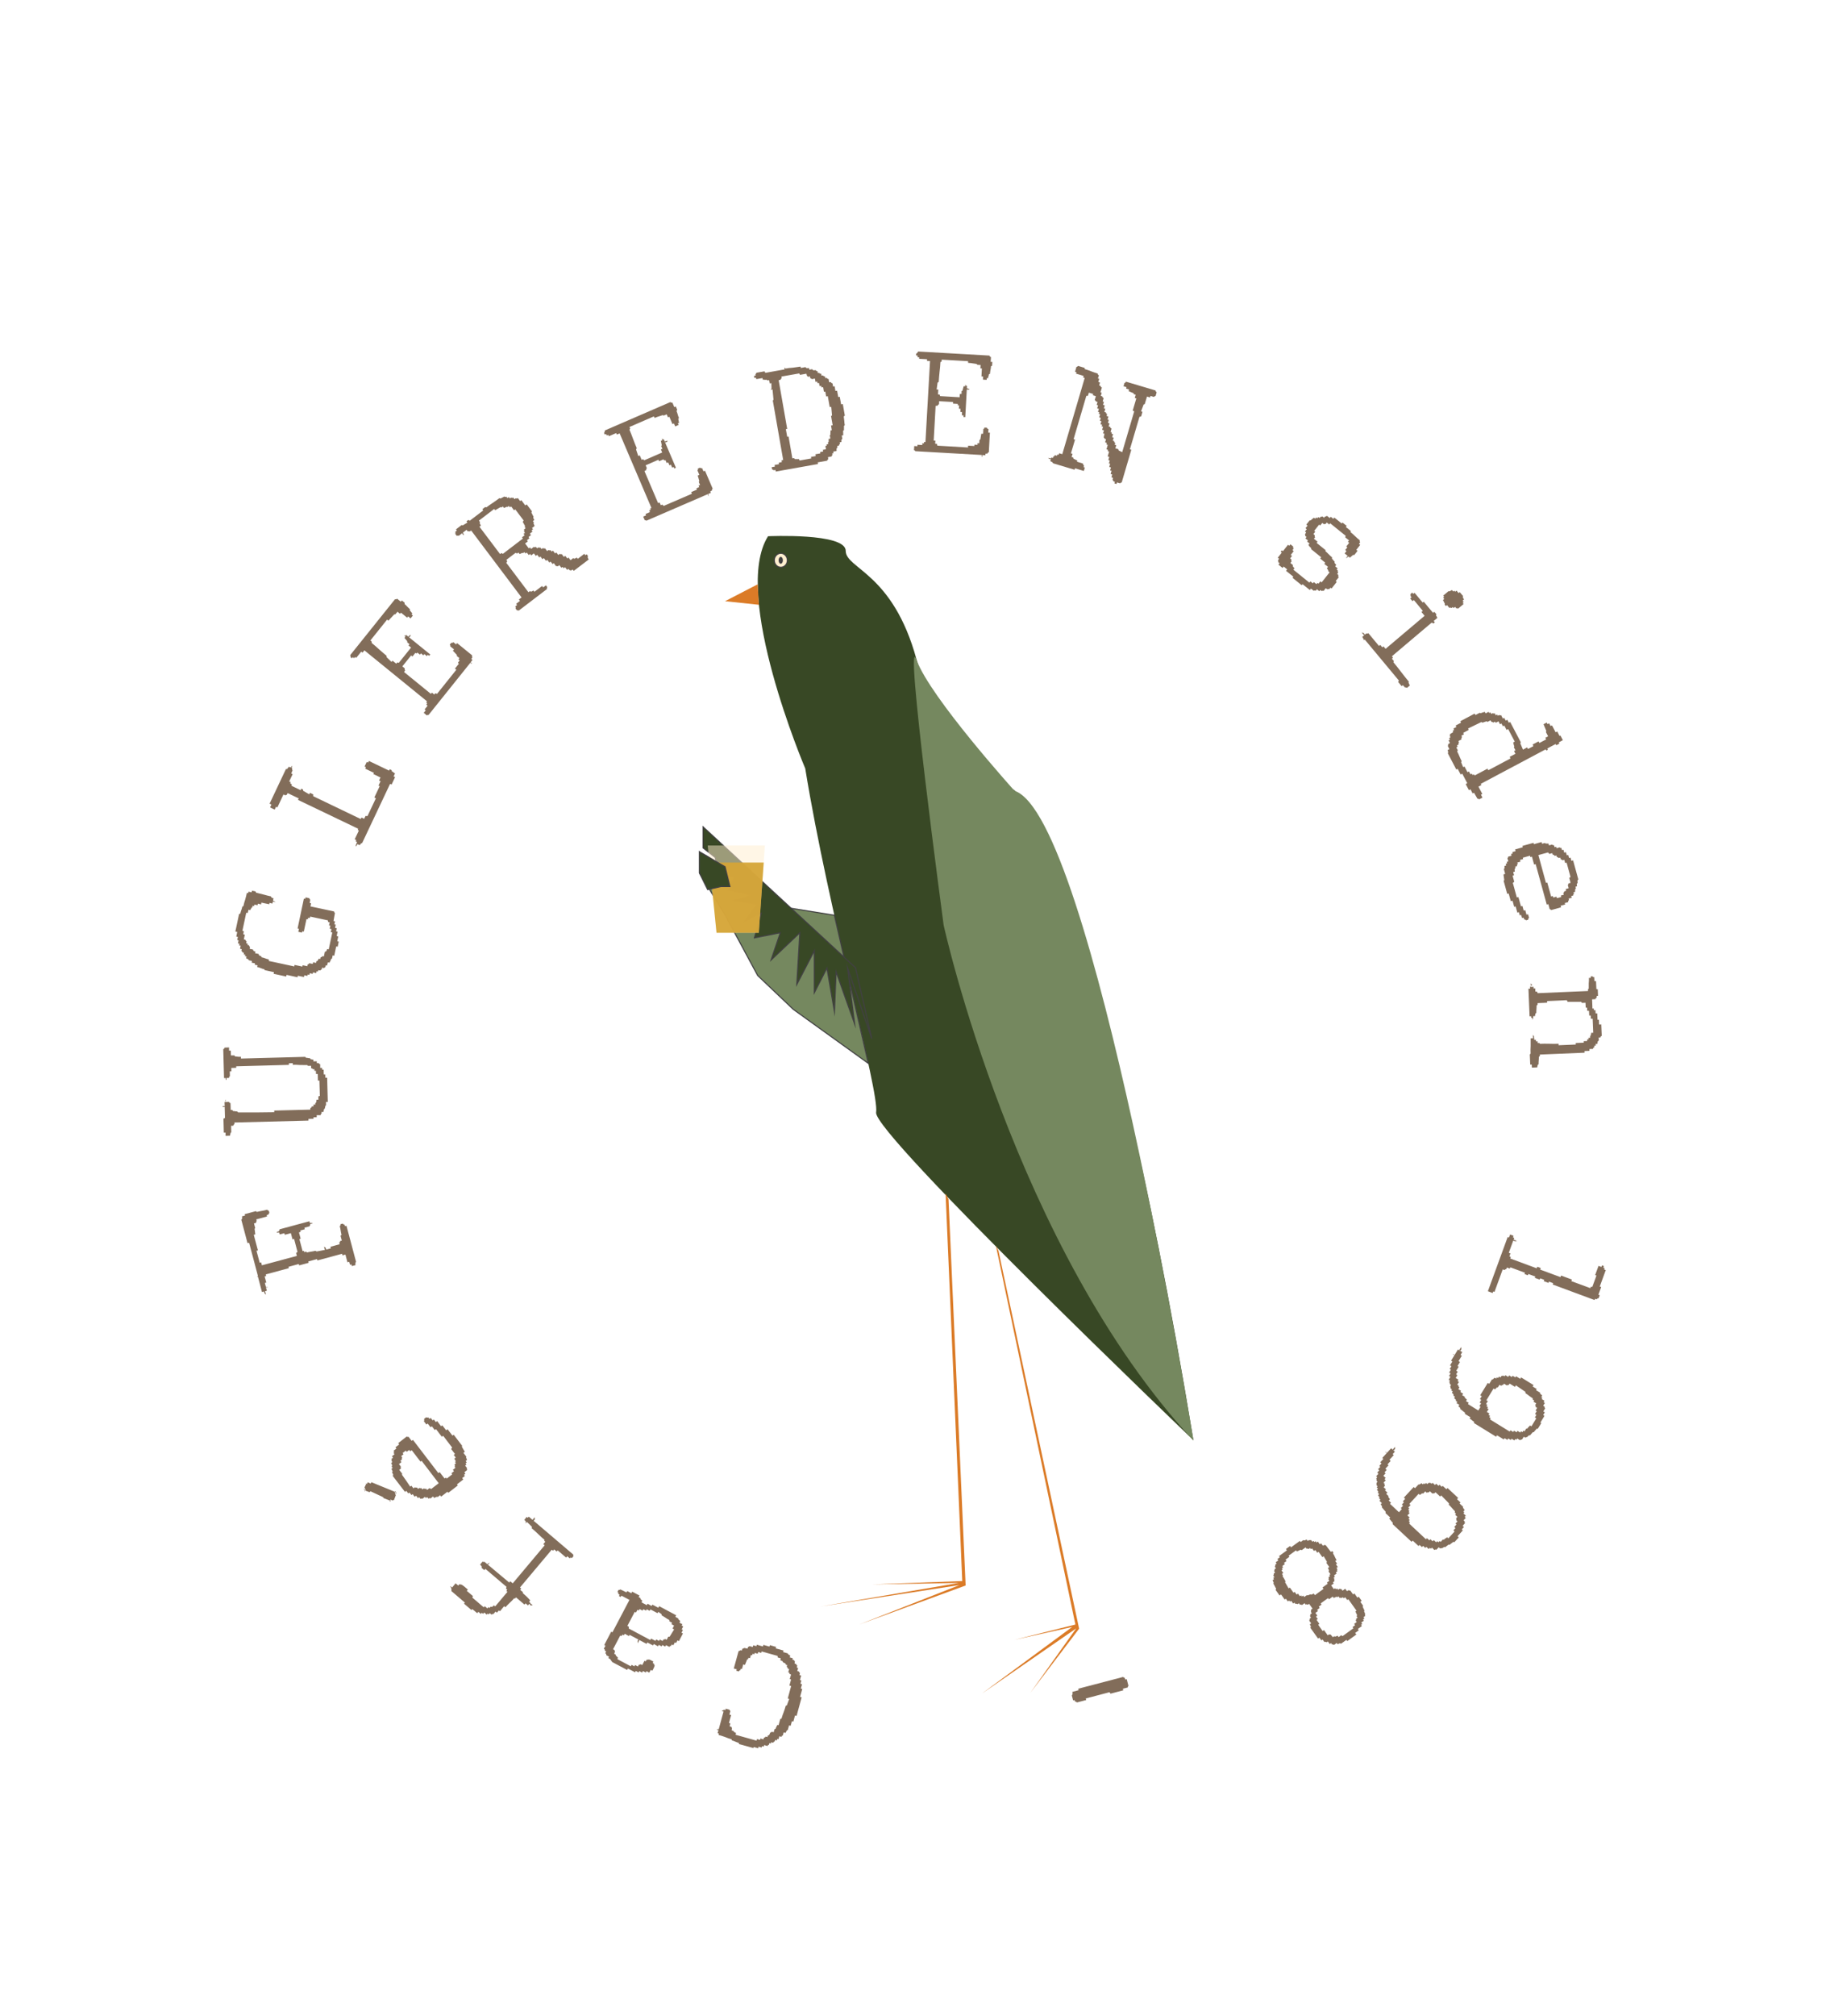 <?xml version="1.0" encoding="UTF-8"?>
<svg id="Layer_1" data-name="Layer 1" xmlns="http://www.w3.org/2000/svg" viewBox="0 0 255.02 281.4">
  <defs>
    <style>
      .cls-1 {
        fill: #d5a537;
        opacity: .95;
      }

      .cls-1, .cls-2, .cls-3, .cls-4, .cls-5, .cls-6, .cls-7 {
        stroke-width: 0px;
      }

      .cls-1, .cls-7 {
        isolation: isolate;
      }

      .cls-2, .cls-8 {
        fill: #75885f;
      }

      .cls-3, .cls-9 {
        fill: #384825;
      }

      .cls-8, .cls-9, .cls-10 {
        stroke: #414042;
        stroke-miterlimit: 10;
        stroke-width: .15px;
      }

      .cls-4 {
        fill: #db7b27;
      }

      .cls-5 {
        fill: rgba(77, 47, 20, .7);
      }

      .cls-6 {
        fill: #414042;
      }

      .cls-7 {
        opacity: .5;
      }

      .cls-7, .cls-10 {
        fill: #ffefcf;
      }
    </style>
  </defs>
  <g>
    <path class="cls-3" d="m107.27,74.86s10.84-.5,10.84,2.03,6.6,3.04,9.9,15.2c3.3,12.16,13.67,18.24,13.67,18.24,0,0,11.79,10.64,24.99,90.72,0,0-44.79-42.84-44.31-45.75.47-2.91-6.6-27.74-9.9-48.02,0,0-10.37-24.33-5.18-32.44h0Z"/>
    <path class="cls-2" d="m131.79,129.15s9.9,45.11,34.89,71.97c0,0-14.14-87.18-24.99-90.72,0,0-11.79-13.06-13.67-18.24-1.89-5.19,3.77,37,3.77,37Z"/>
    <path class="cls-4" d="m105.99,84.43l-4.73-.5,4.56-2.36.17,2.85Z"/>
    <path class="cls-4" d="m132.08,166.64l.39.79,2.39,53.91-14.87,5.45,14.01-5.51-19.4,2.99,19.33-3.29-12.12.21,12.58-.47-2.33-54.08Z"/>
    <path class="cls-4" d="m139.05,173.82l.4.8,11.26,52.75-6.8,8.94,6.39-8.98-13.17,9.1,12.61-9.3-8.09,1.8,8.54-2.14-11.12-52.97Z"/>
    <path class="cls-10" d="m109.05,79.2c.5,0,.91-.44.91-.98s-.41-.98-.91-.98-.91.44-.91.98.41.98.91.98Z"/>
    <path class="cls-6" d="m109.04,78.7c.16,0,.3-.21.3-.48s-.13-.48-.3-.48-.3.21-.3.48.13.48.3.48Z"/>
    <path class="cls-8" d="m116.52,127.77l-7.78-1.25-7.48-5.53-3.57-2.07v2.94l3.57,5.87,4.56,8.46,4.97,4.72,10.48,7.54-4.74-20.69Z"/>
    <path class="cls-9" d="m119.49,135.15l2.26,9.84-3.37-9.84.98,7.79-2.59-7.28-.23,5.57-1.05-6.09-1.76,3.45v-5.87l-2.45,4.72.43-7.23-4.02,3.81,1.29-3.81-3.62.72.96-3.45-2.25,1.05,1.67-2.3-3.19-.51,2.38-.74-3.17-.73.79-1.89h-1.94l-.74-2.67-1.68-1.32v-2.94l21.32,19.7Z"/>
    <path class="cls-7" d="m98.84,118.04h7.98l-.85,12.18h-5.91l-1.22-12.18Z"/>
    <path class="cls-1" d="m99.08,120.42h7.58l-.68,9.8h-5.91l-.98-9.8Z"/>
    <path class="cls-9" d="m97.69,118.93l3.57,2.07.68,2.76h-1.24l-1.87.43-1.15-2.33v-2.94Z"/>
  </g>
  <g>
    <path class="cls-5" d="m105.21,244.03l-1.99-.55-.05-.17c-.16-.04-.32-.1-.47-.17-.15-.07-.32-.13-.49-.18l-.04-.15c-.29-.08-.59-.18-.89-.31-.3-.11-.61-.21-.93-.3l.05-.19-.18-.05.12-.43-.22-.06.02-.07h.24s.67-2.46.67-2.46l-.22-.06.02-.07.17-.05s.01-.02.03-.03c.02,0,.03-.03.03-.05l.22.06.06-.2.52.14.06.14s.04.01.06.02c0,.01,0,.02.01.02l-.14.5.24.07-.3,1.1.2.06-.11.41.24.07.06.14s.02.01.03.03l-.05.33.26.07.06.14s.09.04.16.08c.07.05.11.07.14.08l-.07.24,2.93.82.06-.22.42.12.06-.2.42.12.06-.22.18-.07s.02-.04.03-.05c.02,0,.03-.03.03-.05l.26.07.06-.22.17-.05c.02-.06.05-.12.09-.18.03-.05.05-.1.06-.16l.15-.06s.01-.02.03-.03c.02,0,.03-.03.03-.05l.28.08.12-.43.15-.06c.03-.1.07-.19.12-.29.05-.08.08-.16.11-.25l.18.05.24-.87.17-.05c.09-.31.19-.61.31-.91.11-.3.21-.6.29-.9l.15-.04.33-.91-.2-.06.47-1.73-.24-.07.23-.85-.18-.05.18-.65-.2-.06-.05-.17s-.07-.03-.14-.08l.12-.45-.18-.05-.05-.17s-.04-.02-.08-.06h.02s-.03-.02-.05-.03l.07-.24-.2-.06-.05-.17c-.06-.02-.11-.04-.16-.08-.06-.03-.12-.05-.18-.07l-.04-.15c-.06-.02-.11-.04-.16-.08-.06-.03-.12-.05-.18-.07l.07-.26-.42-.12-.02-.22-2.23-.62-.06.2-.42-.12-.07.24-.42-.12-.05.19-.24-.07-.06.22-.18-.05-.12.45-.22-.06-.05.19-.13.04v-.02c-.04.12-.09.23-.13.34-.04.1-.08.19-.11.27-.04.08-.06.14-.07.18l-.24-.07-.18.65-.18-.05-.06.22-.13.04s-.03.08-.07.12l-.35-.1.06-.2-.41-.11.67-2.43.17-.05s.01-.02.03-.03c0-.01,0-.02.01-.04l.25.03.07-.24.19-.05s.01-.02.03-.03c0-.01,0-.02.01-.04l.49.1.06-.22.15-.06s.02-.05.04-.07l.48.13.07-.24.44.12.06-.2.85.24.06-.22.85.24.06-.2.88.25-.06.2,1.09.3-.06.22.65.18.06.14c.06.02.12.05.17.09.04.04.08.06.12.07l-.07.26.42.12-.05.19.22.06.06.14s.02,0,.04.01c0,.02.02.03.03.03l-.05.31.22.06.06.16s.03,0,.04,0c0,0,0,0,.02,0,.01,0,.02,0,.02,0,0,.01,0,.02.01.02l-.05.33.18.05-.12.43.24.07.06.14s.02.01.03.03c0,.02.03.03.05.03l-.08.28.24.07-.17.63.2.06-.13.46.22.06-.17.61.2.06-.3,1.1.22.06-.71,2.6-.22-.06-.23.85-.2-.06-.18.65-.22-.06-.18.65-.13.04s-.04.11-.09.18c-.05.08-.08.14-.09.18l-.26-.07-.12.43-.13.04s0,.03-.02.06c0,.04-.02.07-.04.09l-.3-.08-.11.41-.18-.05-.06.22-.24-.07-.06.22-.13.04s-.02.05-.04.07c-.02.02-.03.04-.04.07l-.28-.08-.05.19-.2-.06-.07.24-.13.04s-.03.09-.05.12l-.48-.13-.06.22-.24-.07-.05.19-.42-.12-.06.22-.63-.17-.06.22Z"/>
    <path class="cls-5" d="m88.85,225.13l-.2-.11-1.03,1.96.2.11v.26s3,1.6,3,1.6l.11-.2.61.32.11-.2.39.21.11-.2.39.21.12-.22h.18s.03-.06.05-.07l.22.12.22-.43h.19s.63-1.02.63-1.02l-.22-.12.21-.41-.37-.2.1-.19-.39-.21v-.18c-.18-.09-.35-.19-.52-.31-.18-.12-.37-.24-.56-.34v-.16s-.46-.33-.46-.33l-.1.19-1-.53-.11.2-.41-.22-.1.19-.37-.2-.11.2-.41-.22-.11.2-.19-.1-.21.39Zm-1.19,8.04l-2.15-1.14-.3-.42-.25-.14.1-.19-.39-.21v-.16s-.08-.06-.14-.11l.13-.26-.19-.1v-.16s-.09-.05-.11-.08l-.03-.02.23-.44-.17-.09.97-1.86.17.09,2.38-4.53-1.12-.59-.1.19-.25-.14.1-.19-.19-.1v-.18s-.06-.04-.11-.1l.15-.29h.18s.02-.03.03-.04c0-.01.01-.02.02-.03l.88.42.1-.19.57.31.12-.22,1.02.54-.12.22.24.13.03.15s.08.06.13.12c.06.06.09.09.12.11l-.12.22.74.4.11-.2.57.31.1-.19.83.44.12-.22,2.38,1.27-.12.22.39.21.05.16c.06.03.11.07.15.12.03.05.07.08.1.1l-.12.22.41.22-.1.19.22.12-.21.41.17.09-.2.37.2.11-.56,1.07-.2-.11-.2.37-.17-.09-.21.41-.22-.12-.12.22h-.14c-.02.06-.05.1-.08.12l-.46-.24-.11.2-.41-.22-.1.19-.39-.21-.11.2-.59-.32-.11.2-.79-.42-.11.2-2.37-1.26-.09.17-.59-.32-.12.22-.2-.11-.1.19-.22-.03-.99,1.89.2.11.03.15s.02.01.03.02c0,.02.01.03.02.04l-.12.31.2.11.03.15s.09.06.13.12c.04.05.09.09.15.12l-.05.26,1.86.99.11-.2.39.21.1-.19.39.21.13-.24.16-.02s.02-.02.03-.03c.02,0,.03-.02.04-.04l.25.13.31-.6.17.09.13-.24h.2s.05-.04.12-.03c.06.02.14.04.22.07.08.04.16.08.24.13.07.04.12.07.17.09l-.11.2.19.1.03.19s.03,0,.04,0c0,0,0,0,.02,0,.01,0,0,.04-.01.1-.02.07-.05.15-.08.24-.05.09-.09.18-.13.26-.05.09-.08.15-.1.19l-.22-.12-.21.39-.39-.21-.1.19-.39-.21-.12.22-.39-.21-.1.19-.39-.21-.1.19-1-.53-.11.2Zm1.4-3.79l-.02-.29.11-.2.14.07-.22.43Z"/>
    <path class="cls-5" d="m65.86,224.78l-1.05-.9.12-.15-1.9-1.62.04-.19s-.04-.05-.08-.12l.64-.76.37.31.15-.18.18.03s.07,0,.17.04c.09.06.19.13.3.21.11.09.21.18.32.27.1.08.17.15.22.19l-.15.18.86.73-.08.21,1.59,1.36.14-.16.37.31.15-.18.15.12.15-.18.19.04s.09-.08.14-.11c.04-.03.08-.07.13-.12l.18.15,1.71-2.03-.16-.14.14-.16-.19-.16.08-.24-2.95-2.51-.15.18-.38-.32.03-.18s-.08-.09-.11-.14c-.04-.05-.09-.1-.13-.14l.33-.4.19.04s.02-.02.04-.02c0,0,.02-.02.02-.03l3.49,2.92.15-.18.34.29,4.46-5.31-.19-.16.28-.34-.15-.12.03-.15c-.3-.26-.6-.52-.88-.8-.29-.28-.58-.55-.9-.81l.04-.19-.7-.69-.16.19-.03-.03.04-.19s-.07-.08-.09-.13c-.04-.05-.09-.1-.13-.14l.33-.4.15.12.14-.16,6.21,5.29v.15s.03.03.04.04c0,0,0,.02,0,.03l-.25.29-.15-.12-.12.15-.35-.3-.16.19-1.18-1.01-.14.16-.35-.3-.16.19-.18-.15-4.44,5.28.18.15-.15.18.37.31v.15c.16.14.33.29.5.45.16.15.34.34.53.56l-.16.19.16.14-.31.37-.34-.29-.15.18-1.18-1.01-.14.16-.14-.02c-.18.22-.38.42-.6.62-.22.2-.42.41-.6.62l-.18-.15-.59.71-.15-.12-.27.32-.19-.16-.3.35-.14-.02s-.02.02-.04.04c-.02.03-.05.05-.08.06l-.25-.21-.15.18-.15-.12-.12.15-.35-.3-.16.19-.18-.15-.14.16-.34-.29-.16.19-.69-.58-.12.15Zm8.5-12.59l.32-.38.02.3-.19.22-.16-.14Zm.02,11.91l-.36.04.07-.09-.19-.16.1-.12.38.32Zm-6.33-5.74l.3-.2.03.02-.22.26-.1-.09Zm-5.17,3.11l.02-.03.25.18-.1.12-.17-.27Z"/>
    <path class="cls-5" d="m56.74,208.13l-.18.14-1.72-2.24.09-.14c-.04-.05-.06-.1-.07-.16-.02-.05-.06-.11-.11-.18l.09-.14c-.04-.05-.06-.1-.07-.16-.03-.06-.07-.12-.11-.18l.18-.14-.15-.2.09-.14s-.04-.08-.06-.15c-.02-.07-.05-.13-.1-.19l.18-.14-.13-.17.06-.14s-.02-.03-.04-.05c-.02-.02-.03-.04-.03-.07l.23-.18-.15-.2.36-.28-.13-.17.09-.14s-.06-.1-.09-.18l.39-.31-.13-.17.52-.4-.14-.18,1.18-.92.17.06s.06-.04.09-.04l.44.58.18-.14,3.55,4.64.18-.14.69.9.18-.14.12.15.77-.6-.12-.15.36-.28-.15-.2.36-.28-.12-.15.06-.14s-.04-.06-.04-.09c-.01-.04-.03-.07-.04-.09l.21-.16-.12-.15.09-.14c-.04-.05-.07-.11-.09-.18-.04-.07-.07-.13-.11-.18l.2-.15-.28-.37.17-.13-.54-.7.15-.19-1.26-1.65-.18.14-.82-1.07-.17.13-.41-.53-.18.14-.4-.52-.18.14-.36-.47.09-.14s-.05-.08-.07-.16l.3-.24.18.05s.04-.02.06-.02c.02,0,.04,0,.06-.02l.16.21.18-.14.27.35.17-.13.28.37.18-.14.55.72.17-.13.54.7.2-.15.68.89.17-.13,1.17,1.53-.02.16.21.37c.03.06.06.11.1.16.03.06.06.11.1.16l-.2.15.4.52-.03.15s.06.09.07.16c.01.06.04.11.07.16l-.2.15.15.2-.17.13.13.17-.18.14.26.34-.03.15c.04.05.06.09.05.13l-.39.31.15.2-.2.15.13.17-.38.29.15.2-.88.68.12.15-1.33,1.03-.12-.15-.88.68-.15-.2-.32.25-.15-.03c-.05.04-.1.06-.16.07-.07.02-.13.05-.19.1l-.16-.21-.35.27-.13-.04s-.04.02-.06.02c-.03,0-.06.02-.1.06l-.18-.23-.18.14-.13-.17-.35.27-.13-.04s-.07.04-.14.06l-.19-.24-.17.13-.26-.34-.2.15-.28-.37-.17.13-.27-.35-.17.13-.28-.37Zm.41-5.72l-.35.27-.13-.17-.44.34.13.17-.33.26.14.18-.06.17s.04.08.04.11l-.23.18.15.2-.35.27.26.34-.03.15c.04.05.06.09.05.13l-.24.19.41.53-.03.15c.18.26.38.54.59.83.19.29.38.57.56.83l.17-.13.28.37.2-.15.17.06s.04-.02.06-.02c.02,0,.04,0,.06-.02l.16.21.18-.14.18.05s.06-.04.09-.04l.15.2.18-.14.22.07s.03-.01.06-.02c.01,0,.03-.02.05-.04l.15.2.33-.26.24.13,1.05-.81-2.39-3.13-.15.12-1.23-1.6-.2.15-.14-.18Zm-2.61,6.91l-.04.17h-.03s-.92-.36-.92-.36l-.04-.12-1.8-.84s-.01.05-.03.09c-.02.03-.04.05-.05.06l-.61-.23.07-.15-.13-.04.05-.16-.13-.04.26-.54h.11s.1-.23.1-.23l.43.18.09-.19,3.33,1.36h-.02s.03.02.03.02l-.1.12c.05,0,.09.03.12.06l-.05.16.12.03-.27.72h-.12c0,.05-.02.09-.04.1l-.33-.15Zm.72-1.17l-.06.12v.02s.08.02.1.05l-.07.13c.05,0,.09.03.12.06,0-.03,0-.05,0-.07,0-.03-.01-.06-.02-.08l-.07-.22Zm-4.43-.31l.06.17v.02s.08-.13.08-.13l-.14-.06Zm3.75,1.71l-.07-.06h-.03s-.09.14-.09.14l.19-.07Zm-3.63-1.34l.08-.11h-.03s.02-.02.02-.02l-.1-.04.03.17Zm.1-1.07l.09.03s.02-.03.02-.07c-.02.02-.04.02-.06.02-.03,0-.05.01-.06.02Zm3.96,2.28l.14-.04h-.12s-.01.01,0,.02h-.02Zm-4.09-1.37h-.03s.03,0,.03,0Z"/>
    <path class="cls-5" d="m35.86,178.26l.16-.14-1.23-4.63-.22.06-.87-3.28.12-.13c-.02-.06-.02-.11,0-.16,0-.05,0-.11-.03-.17l.43-.11-.05-.2,1.57-.42.13.11c.23-.06.47-.11.71-.15.24-.04.48-.09.73-.16l.13.12s.03,0,.04,0,.04.01.06,0l.08.32-.09.12s0,.03,0,.04c0,.02-.01.03,0,.04l-.29.12.05.19-1.5.4.06.22-.08.14s0,.04,0,.06c0,.02-.01.04,0,.06l-.3.08.17.65-.09.12v-.02s.05.34.05.34c.01.09.02.18.03.27.01.09.02.15.03.17l-.22.06.58,2.18-.2.05.45,1.67.2-.05.11.41,4.88-1.31-.11-.41.2-.15-.48-1.82-.22.06-.23-.86-.85.23-.06-.22-.65.17-.13-.48.11-.11s-.02-.09-.01-.12l4.18-1.13.13.5-.09.12s.01.04.01.06c-.01,0-.02.01-.01.02l-.74.2.06.22-.63.17.05.2-.24.06.24.89-.18.05.45,1.68.18-.05.05.19.26-.07.13.12c.17-.05.37-.09.58-.12s.42-.07.6-.12l.15.1,1.17-.22.83-.22-.06-.22,1.29-.35-.06-.22.12-.13s-.01-.07,0-.1l.24-.06-.18-.67.14-.14c-.05-.19-.09-.38-.12-.59-.03-.21-.07-.41-.13-.62l.11-.11s0-.08,0-.16l.3-.08.13.12s.07-.01.1,0l.1.23.2-.05,1.34,5.04-.09.12s.02.11,0,.18c-.01.06-.01.11,0,.16l-.5.13-.06-.24-.2.05-.11-.41-.24.07-.29-1.08-.41.11-.06-.22-3.44.93-.05-.19-1.22.33.05.19-1.33.36-.05-.19-1.44.39.05.19-3.22.87.06.22-.22.06.23.86-.2.05.16.6.2-.05.03.05-.23.04.12.45-.68.18-.57-2.16-.18.05Zm9.39-4.23l.24.17.07.26-.18.05-.13-.48Zm-8.1,6.71l-.21-.18-.07-.26.15-.04.13.48Zm1.48-8.66l.07-.12.24-.07.04.17-.35.02Zm4.99-1.35l.02.07-.09.02-.24.07-.04-.17h.36Z"/>
    <path class="cls-5" d="m31.47,158.12h-.21s-.05-1.96-.05-1.96l.21-.08-.04-1.54-.02-.69.61-.02.1.13s.04,0,.06.02c.01.01.03.02.06.02l.03.96h.23s.1.15.1.15c.1,0,.2,0,.31.03.09.02.19.03.29.03l.1.13c.8,0,1.65-.01,2.54,0,.88-.01,1.72-.02,2.51-.03v-.23s5.04-.13,5.04-.13v-.21s.16-.1.16-.1c0-.01.01-.06.03-.14h.25s0-.26,0-.26h.25s0-.2,0-.2l.13-.08c0-.06,0-.13.03-.19.01-.08.02-.15.01-.21h.27s-.01-.45-.01-.45l.21-.08-.06-2.14h-.21s-.02-.92-.02-.92h-.25s-.01-.44-.01-.44h-.21s0-.23,0-.23h-.23s-.08-.11-.08-.11c-.03,0-.08-.01-.15-.03v-.33s-.45.01-.45.01l-.08-.11c-.34,0-.68,0-1.01-.01-.35-.03-.68-.04-1.02-.03v-.23s-.54.01-.54.01v.23s-7.36.2-7.36.2v.21s-.68.02-.68.02v.48s-.22,0-.22,0l.02.66-.11.1s0,.04,0,.08c0,.03-.01.05-.04.08h-.33s0,.26,0,.26h-.11s0-.25,0-.25h-.23s-.11-4.04-.11-4.04l.15-.06s.01-.08.03-.15l.63-.02v.44s.24,0,.24,0l.02.67h.48s.1.14.1.14c.18.02.33.04.46.05.12,0,.24.01.36,0v.25s8.98-.24,8.98-.24l.1.13c.09,0,.18,0,.27.03.09.02.19.03.29.03l.12.15c.08,0,.14,0,.19.03.04.01.1.02.17.01v.25s.47-.01.47-.01v.25s.26,0,.26,0l.1.13s.04,0,.06.02c.01.01.03.02.06.02v.5s.26,0,.26,0v.25s.22,0,.22,0l.02.67h.21s.01.46.01.46h.25s.09,3.38.09,3.38h-.25s.01.45.01.45l-.11.1c0,.06,0,.13-.03.19-.02.05-.04.11-.03.17l-.13.1c0,.06,0,.13-.03.19-.02.07-.03.13-.03.19h-.27s0,.22,0,.22l-.11.1c0,.06,0,.11-.03.14h-.54s0,.28,0,.28h-.44s0,.22,0,.22l-.71.02v.23s-10.34.27-10.34.27v.21s-.13.12-.13.12c0,.05-.01.09-.04.12h-.29s.02.91.02.91l-.11.1c0,.05,0,.11-.03.17-.02.06-.03.14-.03.21l-.63.02v-.46Zm-.42-3.59h.33s0-.09,0-.09l-.21-.05-.11.14Zm.43-1.01v.27s.03-.02.03-.02c0-.03.01-.08.03-.16h.04s-.1-.09-.1-.09Z"/>
    <path class="cls-5" d="m32.87,130.05l.52-2.45.17-.06c.03-.16.08-.32.14-.48.06-.16.11-.32.14-.5l.15-.05c.06-.3.15-.61.25-.91.09-.31.17-.63.24-.95l.19.04.04-.21.43.09.05-.23.51.11.06.17c.32.07.67.16,1.04.26.36.1.7.19,1.04.26l.07.15s.08.03.14.07c.05.02.1.04.15.05l-.15.73-.41-.09-.04.19-1.09-.23-.05.25-.45-.1-.04.21-.43-.09-.04.21-.22-.05-.05.23-.14.09c-.01.06-.04.12-.08.18-.04.04-.06.09-.07.12l-.24-.05-.1.45-.21-.04-.54,2.54.21.04-.09.43.22.05-.14.66.22.05.07.15s.04.02.05.05c0,.02.03.03.05.03l-.06.26.22.05-.04.19.22.05.06.17s.02.01.03.03c0,.02.03.03.05.03l-.06.26.47.1.06.17s.08.03.14.07c.05.02.1.04.15.05l-.05.23.49.1.06.19s.08.03.14.07c.05.02.1.04.15.05l.08.16c.16.03.32.08.48.14.14.06.31.11.5.15l.03.22,3.54.76.04-.21,1.09.23.04-.19.65.14.05-.25.15-.05s.02-.05.07-.12l.49.1.05-.23.41.09.05-.23.17-.06c.01-.06.04-.11.07-.14.04-.04.06-.1.07-.16l.22.05.05-.23.17-.06s.02-.05.07-.12l.22.05.14-.66.19-.06c.01-.05.03-.1.07-.14.03-.06.05-.12.06-.18l.22.05.5-2.36-.21-.04.09-.43-.24-.05.09-.43-.19-.04.09-.43-.22-.05-.03-.22-2.47-.53-.04.21-.24-.05-.05.23-.19-.04-.37,1.75-.22-.05-.04.19-.51-.11.09-.43-.19-.04.88-4.17.19.04.04-.21.52.11.07.15s.02.01.03.03c.01,0,.02,0,.04,0l-.07.5.19.04-.09.43,3.29.7.06.17s.02.01.03.03c.01,0,.02,0,.04,0l-.2,1.14.21.04-.09.43.19.04-.1.45.24.05-.09.43.21.04-.13.62.22.05-.14.68.21.04-.15.72-.21-.04-.27,1.3-.22-.05-.09.43-.14.09c-.02.1-.05.19-.1.27-.06.08-.09.16-.11.23l-.24-.05-.1.45-.19-.04-.05.25-.13.07s0,.04-.01.06c-.01,0-.02,0-.02.01l-.3-.06-.05.25-.15.07s0,.03,0,.04c-.02,0-.02.02-.03.03l-.31-.03-.04.19-.19-.04-.05.25-.45-.1-.04.21-.41-.09-.05.23-.24-.05-.04.19-.43-.09-.05.25-.86-.18-.04.21-1.53-.33-.05.23-1.76-.38.05-.23-1.29-.28-.07-.13c-.07,0-.21-.04-.42-.13-.22-.09-.41-.15-.57-.18l.05-.24-.39-.08.04-.19-.47-.1.05-.23-.45-.1-.05-.13s-.1-.04-.16-.07c-.07-.04-.12-.07-.16-.07l.06-.26-.22-.05.04-.19-.22-.05.05-.23-.22-.05-.05-.13s-.02-.01-.03-.03c-.02-.02-.04-.04-.07-.05l.05-.24-.24-.05.09-.43-.21-.04.05-.24-.22-.05.09-.43-.19-.04.09-.43-.22-.05.13-.64-.22-.05Zm5.25-4.33l.32.17v.04s-.34-.07-.34-.07l.03-.13Z"/>
    <path class="cls-5" d="m37.64,112.22l2.29-4.85.18-.02c.03-.06.06-.11.11-.14.04-.05.07-.11.11-.18l.47.22v.22s.02.02.03.03c.01,0,.02.01.03.02l-.18.47.19.09-.48,1.01.21.1-.08.17.21.1v.25s1.25.6,1.25.6l.1-.21.24.12.02.18.85.49.1-.21.45.22v.25s6.64,3.19,6.64,3.19l.1-.21.38.18.19-.4.27.02,1.18-2.49-.22-.11.75-1.58-.17-.08.29-.61-.21-.1.2-.42-1-.48.08-.17-1.21-.58.1-.21-.19-.09.3-.64.19.09.11-.23,2.82,1.35.09-.19.26.12.03.16c.09.04.17.1.24.16.06.06.13.1.21.14l-.2.42.21.1-.49,1.04-.21-.1-3.9,8.26-.14.04s-.06.09-.11.14c-.04.04-.08.08-.1.12l-.47-.22.11-.23-.19-.09.08-.17-.22-.11.58-1.22-.17-.08.08-.17-8.41-4.03.1-.21-1.55-.74-.11.23-.14.04s-.02.04-.02.05c-.01,0-.02,0-.03,0l-.28-.13-.85,1.81-.19-.09-.19.4-.64-.31.19-.4-.21-.1Zm12.05,5.97v-.2s.08-.19.08-.19l.16.07-.23.31Zm-8.9-11.26l.03.02-.11.27-.14-.07.21-.22Z"/>
    <path class="cls-5" d="m48.9,91.47l6.27-7.82.15.02s.05-.04.1-.07h-.01s.03,0,.05-.02l.52.42.14-.18.4.33-.02.18c.13.1.25.22.38.36.11.12.24.24.38.36l-.02.18c.07.06.13.12.17.19.04.07.1.13.18.2l-.12.15.19.16-.32.4-.34-.28-.14.18-.86-.7-.13.16-.36-.29-.29.36h-.15s-.48.51-.48.51c-.05.04-.11.11-.18.2-.07.07-.13.13-.17.18l-.18-.15-2.33,2.91.19.16-.02.18c.34.27.68.57,1.03.89.34.31.7.61,1.06.91v.19s.69.67.69.67l.14-.18.52.42.14-.18.21.07,1.72-2.14-.36-.29.14-.18-.33-.27.02-.15s-.09-.08-.17-.19c-.09-.12-.16-.21-.23-.26l.14-.18-.16-.13.04-.04.15.02s.06-.07.09-.08l3.35,2.72-.16.19-.18-.15-.14.18-.34-.28-.14.18-.34-.28-.14.18-.36-.29-.12.15-.15-.12-.42.52-.18-.15-1.23,1.53.33.27v.19s.04.05.06.08l-.15.25,3.75,3.05.14-.18.33.27.14-.18.25.08,2.69-3.36-.19-.16.55-.69-.15-.12.26-.33-.18-.15.14-.18-.36-.29v-.14s.03.01.03.01c-.08-.08-.16-.17-.24-.25-.07-.07-.14-.15-.2-.21-.06-.07-.11-.11-.14-.14l.16-.19-.52-.42v-.14s-.06-.07-.08-.1l.22-.27.15.02s.06-.05.13-.1l.39.31.14-.18,2.1,1.71-.02.18s.05.05.06.08l-.15.25.16.13-.26.33.18.15-.03.07-.18-.17-5.85,7.3h-.15s-.03.04-.04.05c-.02,0-.03,0-.04.02l-.25-.21-.07.09.06-.1-.18-.15.28-.34-.16-.13.42-.52-.19-.16.14-.18-.15-.12.12-.15-8.75-7.12-.26.33-.18-.15-.7.87-.16-.13-.14.18-.18-.15-.13.16-.19-.16v-.15s-.05-.16-.05-.16Zm8.45-2.84v.12s-.18.22-.18.22l-.15-.12.33-.23Z"/>
    <path class="cls-5" d="m73.01,72.85l.12-.19-1.17-1.55-.17.13-.4-.54-.17.13-.15-.2-.18.14-.16-.02c-.05.04-.11.07-.19.1-.07.02-.11.04-.15.06l-.16-.21-.18.14-.16-.05h.02s-.33.19-.33.19c-.09.05-.18.1-.27.16-.08.04-.13.07-.15.09l-.14-.18-2.13,1.63.15.2-.05.16c.05.06.07.12.09.18.02.05.05.1.09.15l-.21.16,2.88,3.82.2-.15.19.12,2.8-2.14-.13-.17.37-.28-.15-.2.2-.15-.14-.18.05-.13s-.03-.04-.03-.07c0-.03-.02-.05-.03-.07l.24-.19-.13-.17.05-.13-.31-.56Zm-9.29,1.02l.76-.58.14.06.66-.4-.13-.17.26-.2.19.12,1.89-1.44-.13-.17.41-.31.16.05c.26-.2.56-.41.88-.62.33-.22.64-.44.94-.67l.17.06c.08-.06.17-.11.25-.14.1-.04.18-.09.25-.14l.17.06s.02-.01.04,0c.03,0,.06-.02.09-.04l.15.2.2-.15.15.2.17-.13.14.06s.07-.04.15-.06l.17.23.18-.14.14.06s.08-.05.12-.07l.03-.02.32.43.17-.13.55.74.2-.15.73.97-.07.2c.06.08.11.17.15.27.04.1.09.19.15.27l-.05.16c.04.05.06.11.07.16.02.05.05.1.09.15l-.21.16.14.18-.05.16c.04.05.07.11.09.18s.04.12.07.16l-.37.28.14.18-.2.15.13.17-.37.28.16.21-.35.27.13.17-.35.27.13.17-.38.29.51.68.17-.13.16.21.38-.29.14.06s.07-.04.15-.06l.16.21.18-.14.14.06s.05-.02.13-.05l.17.23.18-.14.17.06s.02-.01.04,0c.03,0,.06-.02.09-.04l.3.4.2-.15.17.06s.06-.03.11-.04l.15.2.18-.14.3.4.18-.14.27.35.2-.15.17.06s.06-.03.11-.04l.3.4.2-.15.28.37.17-.13.28.37.37-.28.18.08c.05-.04.1-.06.16-.07.06-.03.11-.06.16-.1l.14.18.91-.7.15.2.18-.14.19.25-.06.17c.04.05.06.11.07.16.02.05.05.1.09.15l-2.09,1.59-.15-.2-.18.14-.15-.03s-.02.02-.03.02c-.02,0-.03,0-.04,0l-.2-.21-.18.14-.28-.37-.2.15-.15-.2-.17.13-.28-.37-.21.16-.15-.03s-.02.01-.04,0c-.02,0-.04,0-.06.02l-.32-.43-.17.13-.27-.35-.18.14-.29-.38-.18.14-.29-.38-.2.15-.28-.37-.17.13-.28-.37-.2.15-.27-.35-.37.28-.15-.2-.2.15-.27-.35-.18.14-.15-.2-.18.14-.15-.03c-.05.04-.11.07-.19.1-.07.02-.11.04-.15.06l-.16-.21-.2.15-.19-.12-1.31,1,.14.18-.14.23,3.09,4.1.2-.15.18.08c.05-.04.1-.06.16-.07.06-.03.11-.06.16-.1l.14.18,1.07-.81.15.2.38-.29.19.25-.06.14.02.13-3.93,3-.15-.03s-.02.01-.04,0c-.02,0-.04,0-.06.02l-.21-.28.05-.13c-.05-.06-.08-.11-.09-.15l.26-.2-.13-.17.53-.41-.15-.2.37-.28-7.04-9.35-.18.14-.17-.04s-.04.02-.06.02c-.02,0-.04,0-.06.02l-.17-.23-1.08.83-.16-.02s-.04.02-.06.02c-.02,0-.04,0-.06.02l-.22-.29.05-.13s-.03-.04-.03-.07c0-.03-.02-.05-.03-.07l.24-.19-.13-.17Zm1.08.82l-.03.02-.09-.05-.15-.2.14-.1.13.33Z"/>
    <path class="cls-5" d="m84.46,60.1l9.17-3.97.12.09s.06-.01.12-.01h-.02s.04.01.06,0l.26.62.21-.09.2.48-.1.15c.07.15.12.32.17.49.04.16.1.33.17.49l-.1.15c.04.08.06.16.06.25,0,.08.03.17.07.26l-.18.08.1.23-.47.21-.17-.41-.21.09-.44-1.03-.19.08-.18-.42-.42.18-.13-.07-.66.22c-.06.01-.15.04-.25.09-.1.03-.18.06-.24.08l-.09-.21-3.41,1.48.1.23-.1.15c.17.4.34.83.5,1.27.16.43.33.87.52,1.31l-.1.17.31.92.21-.09.26.62.21-.09.15.16,2.51-1.09-.18-.42.21-.09-.17-.39.09-.12s-.05-.11-.06-.25c-.02-.15-.05-.26-.08-.34l.21-.09-.08-.19.05-.02.12.09s.08-.03.11-.03l1.7,3.98-.23.1-.09-.21-.21.09-.17-.41-.21.09-.17-.41-.21.09-.18-.42-.18.08-.08-.18-.62.27-.09-.21-1.79.78.17.39-.1.17s.02.07.02.1l-.25.15,1.9,4.46.21-.09.17.39.21-.09.19.19,3.94-1.7-.1-.23.81-.35-.08-.18.39-.17-.09-.21.21-.09-.18-.42.08-.12v.02c-.03-.11-.06-.22-.09-.33-.03-.1-.05-.19-.08-.28-.02-.09-.04-.15-.06-.18l.23-.1-.26-.62.08-.12s-.03-.09-.04-.13l.32-.14.12.09s.08-.02.16-.03l.2.46.21-.09,1.07,2.5-.1.15s.02.07.02.1l-.25.15.08.19-.39.17.09.21-.06.05-.08-.24-8.56,3.7-.13-.07s-.04.02-.05.02c-.02,0-.03,0-.04,0l-.13-.3-.11.05.1-.06-.09-.21.4-.17-.08-.19.62-.27-.1-.23.21-.09-.08-.18.18-.08-4.44-10.41-.39.17-.09-.21-1.02.44-.08-.19-.21.09-.09-.21-.19.08-.1-.23.07-.13.04-.16Zm8.79,1.46l-.06.11-.26.11-.08-.18.4-.05Z"/>
    <path class="cls-5" d="m116.1,58.08l.1-.1-.11-1.19-.21.04-.27-1.52-.23.04-.12-.68-.19.03-.11-.65-.23.04-.04-.23-.23.04-.08-.44-.21.04-.04-.23-.24.04-.08-.46-.43.08-.11-.1s-.03,0-.04-.01c-.01-.01-.03-.01-.06,0l-.05-.27-.26.05-.11-.1s-.03,0-.04-.01l-.09-.32-.89.16-.11-.2-2.49.44.04.23-.13.12s0,.03-.01.04c0,.01,0,.03,0,.04l-.28.09,1.19,6.79-.19.03.19,1.06.19-.03.53,3.05.23-.04.12.15c.09-.02.18-.02.27,0,.11,0,.2,0,.29-.01l.11.2,1.62-.29-.04-.21.66-.12-.04-.25.68-.12-.03-.19.43-.08-.04-.23.43-.08-.08-.46.19-.03-.03-.19.24-.04-.04-.23.1-.1c0-.05,0-.12,0-.22,0-.09.01-.15,0-.18l.24-.04-.08-.44.09-.13c-.02-.1-.01-.19,0-.28.02-.1.02-.19,0-.29l.19-.03-.11-.65.23-.04-.23-1.33Zm-10.48-6.04l1.15-.2.12.21,2.69-.48-.04-.23h.04s.12.11.12.11c.33-.06.67-.1,1.03-.12.36-.04.72-.09,1.08-.15l.03.19.66-.12.12.14s.1,0,.18,0c.08,0,.14,0,.19-.01l.04.23.41-.07.12.15c.06-.01.12,0,.18,0,.06,0,.13,0,.19-.01l.1.12s.06,0,.14.01l.05.27.19-.03.1.12s.1,0,.18,0l.05.28.21-.04.1.12s.08,0,.16.01l.04.25.21-.04.12.14s.06,0,.14.01l.08.47.21-.04.12.14s.03,0,.06.03c.03,0,.05.02.08.02l.08.44.21-.04.12.66.23-.04.16.89.21-.04.19,1.06.24-.04.28,1.61-.15.12c.03.18.05.38.07.59.01.22.04.43.07.63l-.12.12c.02.09.02.19.01.29,0,.09,0,.18,0,.27l-.13.12c.02.1.02.2.02.31s0,.2.01.29l-.21.04.08.47-.13.12s0,.09-.01.16c0,.05,0,.1,0,.16l-.23.04.04.21-.13.14s0,.07,0,.1l-.26.08.04.21-.13.12c.01.06,0,.12,0,.18,0,.05,0,.11.01.17l-.47.08.04.23-.19.03.04.23-.12.12s0,.05,0,.08l-.51.09.05.27-.13.12s0,.03-.01.04c-.01.01-.01.03,0,.06l-1.34.24.04.23-5.9,1.05-.04-.23-.26.05-.11-.1s-.03,0-.04-.01c-.01-.01-.03-.01-.06,0l-.06-.32.45-.08-.04-.23.62-.11-.04-.21.43-.08-.04-.25.23-.04-1.45-8.31.1-.1-.14-1.44-.23.04v-.06s.09-.1.09-.1l-.02-.76-.23.04-.08-.46-.24.04-.11-.1c-.1.02-.2.02-.29.01-.08-.02-.17-.03-.25-.01l-.04-.23-.87.15-.04-.21-.23.04-.05-.28.23-.04-.03-.19.1-.11.07-.15Z"/>
    <path class="cls-5" d="m128.21,49.07l9.97.57.07.14s.06.02.11.05h-.02s.03.02.06.02l-.04.67h.23s-.03.53-.03.53l-.16.09c0,.17-.03.34-.07.52-.03.17-.06.34-.07.52l-.16.09c0,.09-.02.17-.05.25-.03.08-.05.16-.05.27h-.19s-.01.24-.01.24l-.52-.03.02-.44h-.23s.06-1.13.06-1.13h-.21s.03-.47.03-.47l-.46-.03-.09-.12-.68-.1c-.06-.02-.15-.03-.27-.03-.1-.02-.18-.03-.25-.03v-.23s-3.69-.21-3.69-.21v.25s-.17.09-.17.09c-.02.44-.06.89-.12,1.36-.05.46-.09.93-.12,1.4l-.16.11-.13.96h.23s-.04.69-.04.69h.23s.06.23.06.23l2.73.16.03-.46h.23s.02-.41.02-.41l.14-.07s0-.12.05-.25c.05-.14.07-.25.08-.34h.23s.01-.2.01-.2h.06s.07.14.07.14c.05,0,.09.01.11.03l-.24,4.33h-.25s.01-.25.01-.25h-.23s.02-.46.02-.46h-.23s.02-.46.02-.46h-.23s.03-.47.03-.47h-.19s.01-.2.01-.2l-.67-.04v-.23s-1.94-.11-1.94-.11l-.02.42-.16.11s-.01.07-.02.1l-.29.02-.27,4.85h.23s-.02.44-.02.44h.23s.08.27.08.27l4.28.25v-.25s.89.05.89.05v-.19s.43.02.43.02v-.23s.24.01.24.01l.03-.46.12-.07v.02c.02-.11.04-.23.06-.34.02-.1.04-.2.05-.29.02-.09.03-.15.03-.19h.25s.04-.66.04-.66l.12-.07c0-.05.01-.1.03-.13l.34.02.07.14s.08.02.15.05l-.03.5h.23s-.15,2.73-.15,2.73l-.16.09s-.01.07-.02.1l-.29.02v.21s-.43-.02-.43-.02v.23s-.09.01-.09.01l.03-.25-9.3-.53-.09-.12s-.04,0-.06,0c-.01-.01-.02-.02-.04-.02l.02-.33h-.11s.12-.02.12-.02v-.23s.45.03.45.03v-.21s.68.04.68.04v-.25s.24.01.24.01v-.19s.2.01.2.01l.64-11.31-.42-.02v-.23s-1.1-.06-1.1-.06v-.21s-.22-.01-.22-.01v-.23s-.2-.01-.2-.01v-.25s.13-.09.13-.09l.1-.13Zm7.21,5.26l-.1.07-.29-.02v-.19s.39.14.39.14Z"/>
    <path class="cls-5" d="m150.56,51.08l.9.27.05.18c.28.08.57.18.87.3.3.12.61.22.92.32l.04.15s.06.03.1.07h-.02s.02.02.05.03l-.13.44.18.05-.13.44.24.07-.12.41.2.06.04.15s.07.03.14.08l-.2.68.18.05-.13.44.22.07.04.15s.07.03.14.08l-.14.48.18.05-.13.42.24.07-.12.42.2.06-.13.44.22.07.04.15s.05.03.12.08l-.08.26.26.08-.12.42.18.05-.12.42.22.07-.12.42.22.07.04.15s.07.03.14.08l-.14.48.18.05-.05.18.22.07-.13.42.22.07-.13.42.18.05.05.18s.05.03.12.08l-.08.26.22.07-.13.42.42.13.05.18.49.23,1.68-5.71-.22-.07.51-1.72-.22-.07.13-.44-.24-.07-.06-.14h.02s-.32-.13-.32-.13c-.08-.04-.16-.08-.25-.11-.07-.03-.12-.05-.14-.06l.07-.22-.42-.13.06-.2-.42-.13.14-.46.14-.06s.03-.09.06-.12l4.13,1.23.05.16s.03,0,.05.03c.02.03.04.05.06.06l-.15.52-.16.05s-.02.05-.05.09l-.5-.15-.07.22-.42-.13-.32,1.07-.15.04-.36.96.2.06-.19.65-.23.05-1.34,4.54.2.06-1.34,4.56-.16.05s-.01.02-.03.03c-.02,0-.03.03-.03.05l-.44-.13-.07.22-.29-.09.07-.22-.2-.06-.06-.14s-.02,0-.04-.01c0-.02-.02-.03-.03-.03l.06-.32-.22-.07.11-.39-.22-.07.13-.44-.2-.06.12-.41-.24-.07.13-.44-.18-.05.12-.41-.2-.06.13-.44-.22-.07.2-.68-.2-.06.05-.18-.22-.07.18-.63-.2-.06.07-.22-.24-.07.13-.44-.2-.06-.06-.14s-.02,0-.04-.01c0-.02-.02-.03-.03-.03l.11-.51-.2-.06.13-.42-.26-.08.13-.42-.2-.06.07-.22-.22-.07.12-.42-.2-.06.12-.41-.22-.07.13-.44-.2-.06.07-.22-.18-.05.13-.42-.24-.07.13-.42-.2-.06.12-.42-.24-.07-.06-.14s-.04-.01-.06-.02c0-.02-.02-.03-.03-.03l.16-.54-.42-.13.05-.18-.61-.18-.13.44h-.22s-1.78,6.05-1.78,6.05l.2.06-.57,1.92.22.07-.13.44.22.07.05.18c.09.03.17.06.25.11.09.05.18.1.28.12l-.05.18.83.25.04.19s.05.03.12.08l-.07.24.18.05-.14.48-1.23-.37-.06.2-3.01-.9-.08-.14s-.11-.05-.17-.09c-.07-.05-.11-.07-.14-.08l.15-.5.22.07.06-.2.13-.04s.02-.05.04-.07c.02-.03.04-.06.05-.09l.29.09.05-.18.18.05.07-.22.44.13,3.13-10.64-.22-.07.07-.22-1.06-.32.06-.2-.2-.06.2-.68.13-.04.14-.12Zm-4.19,12.86l.39.02-.05.17-.34-.18Z"/>
    <path class="cls-5" d="m187.5,72.95l.58.47-.12.15.69.55-.02.18c.2.16.41.34.62.55.21.2.43.4.66.58l-.02.18s.07.06.08.09l-.18.23.18.14-.55.69.18.14-.47.59-.18-.02c-.06.08-.13.15-.21.2-.08.05-.14.12-.2.19l-.75-.6.26-.33-.18-.14.3-.38-.15-.12.41-.51-.18-.14.16-.2-.54-.43.07-.21-2.17-1.75-.13.17-.34-.28-.17.21h-.16s-.04.03-.06.04l-.24-.19-.29.36-.15-.12-.69.87.15.12-.26.33.19.16-.02.18s.04.05.07.1l-.17.21.51.41-.13.17,1.25,1.01-.02.15c.15.12.3.26.45.42.15.16.31.3.48.44l-.02.18s.11.1.17.19c.06.08.14.16.21.22l-.02.18s.09.09.11.14c.04.05.09.1.14.14l-.16.2.34.28-.13.17.16.13-.02.18s.04.05.08.11l-.16.2.18.14-.03.2s.04.05.08.11l-.43.54.15.12-.73.92-.15-.12-.17.21-.18-.02s-.02.02-.04.02c-.02,0-.03.01-.05.03l-.21-.17-.3.38-.18-.02s-.02.02-.04.02c-.02,0-.03.01-.05.03l-.19-.16-.14.18-.34-.28-.16.2-.19-.03s-.02.02-.04.02c-.02,0-.03.01-.05.03l-.39-.31-.16.2-1.02-.82-.12.15-1.28-1.04.12-.15-1.02-.82.16-.2-.49-.4-.16.2-.57-.46.16-.2-.19-.16v-.15s-.02-.02-.03-.02c0-.02,0-.03-.02-.04l.16-.26-.18-.14.56-.71-.15-.12.16-.2.15.12.42-.53-.04-.04.06.02.27-.35.18.14.16-.2.39.31-.02.18s.04.05.08.11l-.17.21.18.14-.42.53.18.14-.27.35.18.14-.02.18s.05.05.06.08l-.18.23.36.29-.02.18s.08.08.1.13c.03.04.08.09.14.14l-.16.2,2.24,1.81.14-.18.34.28.14-.18.36.29.14-.18.15.12.26-.33.18.14,1.11-1.4-.19-.16v-.15s-.07-.07-.11-.14c-.03-.06-.06-.1-.08-.11l.16-.2-.52-.42.13-.17-.7-.57.14-.18-1.4-1.13v-.15c-.06-.05-.13-.11-.21-.2-.07-.09-.13-.17-.18-.24l.16-.2-.34-.28.12-.15-.36-.29.16-.2-.18-.14v-.15s-.02-.02-.03-.02c0-.02,0-.03-.02-.04l.17-.28-.16-.13.25-.32-.18-.14.29-.36-.18-.14.48-.6.15.02c.04-.05.07-.09.1-.12.04-.03.08-.06.13-.1l.21-.17.18.14.14-.18.16.13.14-.18.18.14.14-.18h.14s.03-.02.05-.02c.02,0,.03-.01.05-.03l.24.19.14-.18h.14s.04-.02.06-.04c.03-.01.05-.03.06-.05l.39.31.14-.18.36.29.14-.18,1.03.83.12-.15Zm-4.78,3.11s-.02.01-.03,0c0,0,0,0,.01-.02h.02Zm5.61,1.64l-.32.21-.03-.02.23-.29.12.1Z"/>
    <path class="cls-5" d="m203.86,82.65l.47.56-.05.15c.05.06.08.11.08.16.02.05.06.1.11.16l-.21.17.16.19-.15.12.14.16-.75.63-.16-.04s-.02.01-.04.01c-.02,0-.04,0-.06.02l-.18-.22-.21.17-.12-.15-.16.14-.18-.07s-.05.03-.13.06l-.33-.4-.16.14-.17-.21.03-.15c-.07-.08-.11-.16-.14-.23-.02-.08-.06-.17-.13-.24l.19-.16-.16-.19.15-.12-.14-.16.75-.63.13.04s.1-.07.19-.11c.08-.04.14-.07.16-.08l.17.21.15-.12.12.15.19-.16.29.35.16-.14Zm-3.56,2.74l.3.35-.04.19s.07.1.1.15c.03.06.06.12.08.18l-.51.43.16.19-.21.17-.22-.14-5.57,4.71.16.19-.16.14.28.34-.06.17c.36.43.71.87,1.04,1.31.34.45.71.91,1.11,1.4l-.05.15c.06.07.09.13.09.17.01.06.05.12.11.19l-.41.35-.18-.07s-.02.01-.04.01c0,0-.02.02-.03.02l-.34-.34-.16.14-.49-.59.11-.19-4.78-5.74-.15.12v-.17s-.08-.1-.11-.17c-.03-.08-.05-.12-.07-.14l.57-.48.15.03s.08-.06.12-.07l1.49,1.79.18-.15.28.34.16-.14.3.35,5.45-4.61-.44-.53.19-.16-1.25-1.51-.19.16-.32-.38.19-.16-.15-.18.03-.15s-.02-.02-.04-.02c0,0,0,0-.01-.01-.02-.02,0-.06.07-.13.07-.08.13-.13.18-.18l.16.19.18-.15,1.13,1.36.15-.12,1.3,1.56.19-.16Zm-10.12,2.9l.26.08.18.22-.12.1-.33-.4Z"/>
    <path class="cls-5" d="m205.02,101.7l.11.2-.78.41.11.2-.37.2.1.19-.11.17s.02.06.02.12v-.02s-.01.04,0,.06l-.42.22.09.17-.09.16s.02.07.04.15l-.24.13.1.19-.19.1.21.39-.09.16c.11.22.21.43.3.65.09.23.2.47.33.72l-.08.13.28.7.19-.1.42.8.2-.11.21.41.19-.1.11.2.2-.11.09.17,1.79-.95.12.22,3.1-1.65-.12-.22.81-.43-.2-.37.2-.11-.22-.43.06-.14c-.05-.09-.08-.18-.09-.26,0-.09-.03-.17-.07-.27l.22-.12-.92-1.75-.22.12-.32-.61-.19.1-.21-.39-.2.11-.21-.41-.39.21-.09-.17-.24.13-.16-.09s-.03,0-.04,0c-.01,0-.02.01-.03.02l-.17-.24-.41.22-.16-.09c-.08.04-.17.08-.27.1-.1.03-.19.06-.27.1l-.16-.09-1.86.9Zm12.92,1l.33.63-.57.31.09.17-.44.23-.09-.17-1.17.62.09.17-.22.12-.09-.17-9.07,4.82.09.17-.41.22.54,1.02-.19.1.21.41-.46.24-.16-.09s-.03,0-.04,0c-.01,0-.02.01-.03.02l-.49-.85-.19.1-.3-.58-.22.12-.45-.85.22-.12-.7-1.33-.22.12-.42-.8-.19.1-1.19-2.27.06-.14s-.03-.09-.05-.17c0-.07-.02-.11-.03-.14l.24-.13-.22-.43.06-.14s-.02-.02-.03-.03c0,0,0,0,0-.02,0-.01,0-.02,0-.02.01,0,.01-.01,0-.03l.27-.19-.19-.36.19-.1-.12-.22.2-.11-.11-.2.06-.14s-.02-.02-.03-.03c0,0,0,0,0-.02,0-.01,0-.02,0-.02.01,0,.01-.01,0-.03l.46-.29-.09-.17.22-.12-.11-.2.42-.22-.11-.2.76-.4-.11-.2,2.01-1.07.11.2.61-.32.12.07c.1-.05.22-.1.37-.13l.2-.07.12.22.42-.22.09.17.17-.09.12.22.2-.11.14.06s.09-.04.13-.05l.15.29.2-.11.09.17.2-.11.12.07s.09-.04.13-.05l.25.48.19-.1.21.39.22-.12.21.41.19-.1,1.49,2.84-.08.13.38.89.58-.31.12.22.76-.4-.12-.22.83-.44.12.22.95-.5-.12-.22.39-.21-.31-.6.06-.14-.22-.54c-.02-.06-.05-.13-.09-.21-.02-.07-.05-.14-.08-.2l.44-.23.12.22.22-.12.21.39.19-.1.51.97.22-.12.33.63.17-.09Z"/>
    <path class="cls-5" d="m217.38,125.19l.06.2.61-.17-.06-.2.41-.11-.07-.24.12-.13s0-.03,0-.04c0-.02,0-.04,0-.06l.28-.08-.07-.24.42-.12-.12-.45.09-.12s0-.03,0-.04,0-.04,0-.06l.3-.08-.19-.69.18-.13-.55-2.01-.2.06-.12-.45-.26.07-.13-.12s-.03,0-.04,0c-.02,0-.04,0-.06,0l-.07-.26-.22.06-.15-.12s-.07.01-.1,0l-.07-.24-.24.07-.12-.15s-.06-.01-.08-.02c-.01,0-.04.01-.07.02l-.07-.24-.41.11-.18-.21-1.35.37,1.06,3.88.18-.05.54,1.95.24-.07.06.22.42-.12Zm2.32-5.08l.73,2.66-.12.13c.02.06.02.12,0,.18,0,.05.01.11.03.17l-.12.13s.01.1,0,.16c0,.07.02.13.03.19l-.22.06.07.24-.12.13s.02.1,0,.16c0,.07,0,.13,0,.18l-.22.06.06.22-.11.11s.02.09.01.12l-.28.08.07.24-.44.12.06.2-.12.13s0,.08,0,.16l-.48.13.06.2-.63.17.06.22-1.38.39-.13-.12s-.05,0-.08,0l-.19-.71-.22.06-1.55-5.65-.22.06-.3-1.1-.22.06-.05-.19-1.01.28.05.19-.44.12.07.24-.44.12.06.2-.11.11s.02.09.02.14v.04s-.27.08-.27.08l.05.19-.12.13s.01.1,0,.18c0,.08.02.14.03.19l-.24.07.12.45-.2.06.23.85-.2.15.56,2.04.22-.06.36,1.3.2-.06.18.65.22-.06.17.63.22-.06.14.5-.12.13s0,.06,0,.14l-.3.08-.15-.12s-.04,0-.06,0c-.02,0-.04,0-.06,0l-.07-.26-.22.06-.12-.43-.2.06-.12-.45-.22.06-.24-.87-.2.06-.23-.85-.24.07-.3-1.08-.2.06-.5-1.82.09-.12v.02s-.05-.34-.05-.34c-.01-.1-.03-.2-.04-.29,0-.08-.02-.14-.03-.17l.24-.07-.18-.67.09-.12s-.01-.1,0-.18c0-.07,0-.12,0-.14l.24-.07-.07-.24.2-.06-.06-.2.22-.06-.12-.45.09-.12s0-.03,0-.04,0-.04,0-.06l.48-.13-.07-.24.24-.07-.06-.2.46-.13-.07-.24,1.07-.3-.05-.19,1.55-.43.05.19,1.07-.3.07.24.41-.11.12.09s.11-.02.19-.01c.08,0,.14,0,.18,0l.07.26.44-.12.1.09s.05,0,.08,0c.03,0,.05,0,.08,0l.08.28.22-.06.06.2.44-.12.1.09s.09-.02.13-.02l.09.32.2-.06.11.41.24-.07.12.45.2-.06.12.43.2-.06.12.45.22-.06Z"/>
    <path class="cls-5" d="m223.63,142.98l.07,1.62-.15.1s-.01.06-.03.14h-.25s.02.43.02.43l-.15.1c0,.06,0,.12-.03.17,0,.06-.01.13-.01.19h-.25s0,.24,0,.24h-.19s0,.22,0,.22l-.15.1s-.01.06-.03.14l-.5.02v.25s-.68.03-.68.03v.23s-6.24.26-6.24.26v.21s-.14.1-.14.1c0,.18,0,.35-.02.52-.02.17-.02.34-.02.52l-.13.1c0,.05,0,.1-.03.16-.02.07-.03.12-.03.18l-.75.03-.02-.42h-.21s-.06-1.42-.06-1.42l.11-.1c-.02-.39-.01-.75.01-1.1.01-.35,0-.69,0-1.04l.5-.02v.23s.24,0,.24,0v.21s.24,0,.24,0v.23s.24,0,.24,0l.08.11c.39-.02.82-.02,1.26-.01.45.02.89.02,1.34,0v.21s2.4-.1,2.4-.1v-.21s1.12-.05,1.12-.05v-.21s.47-.02.47-.02v-.23s.18,0,.18,0v-.21s.24-.01.24-.01v-.25s.1-.1.1-.1c0-.04,0-.1.03-.19.02-.08.03-.13.03-.16h.27s-.08-1.96-.08-1.96h-.25s-.02-.45-.02-.45h-.21s-.03-.66-.03-.66h-.25s-.02-.45-.02-.45h-.19s-.03-.67-.03-.67l-.5.02-.1-.15c-.32.01-.64.01-.96,0-.31-.01-.62-.01-.94,0l-.11-.23-2.75.12v.23s-1.33.06-1.33.06v.23s-.14.1-.14.1c0,.17,0,.33-.02.5-.02.18-.02.36-.02.54l-.13.08c0,.06,0,.12-.03.18-.02.07-.03.13-.03.19h-.25s0,.24,0,.24h-.27s0-.22,0-.22h-.23s-.16-3.86-.16-3.86h.23s-.01-.26-.01-.26l.07-.06v.08s.42-.02.42-.02v.23s.24,0,.24,0l.02.44h.23s.09.22.09.22l7.03-.3v-.25s.1-.1.1-.1c0-.23,0-.47,0-.71.03-.23.04-.49.03-.77h.25s0-.22,0-.22h.25s.08.1.08.1c.01,0,.03,0,.06,0,.04,0,.07,0,.1.02l.02.54h.23s.05,1.13.05,1.13h.19s.04.94.04.94h-.19s0,.24,0,.24l-.15.1c0,.05,0,.09-.01.12l-.48.02.05,1.29h.19s0,.22,0,.22h.23s.02.45.02.45h.23s.04.89.04.89h.19s.03.67.03.67h.25Zm-9.55,1.48l.16.22v.27s-.14,0-.14,0l-.02-.5Zm-.04-6.92h-.25c.05.03.07.05.06.07-.01.01-.02.03-.02.06h-.04s-.02-.38-.02-.38l.26.26Zm.09,4.55l-.14.31h.02s-.03-.31-.03-.31h.15Z"/>
    <path class="cls-5" d="m223.43,180.8l-.16.43-.18.04s-.04.07-.09.13l-.23-.09-.07.18-5.85-2.17.07-.18-.59-.22-.07.18-.66-.25.07-.18-.57-.21-.07.18-.68-.25.07-.18-.97-.36-.07.18-.47-.17.07-.18-2.05-.76-.07.18-.41-.15-.08.22-.15.03s-.03.05-.08.11l-.27-.1-1.15,3.15-.18-.07-.08.22-.66-.25,2.76-7.56.18.07.16-.43.48.18-.08.22.18.07-.76,2.08.23.09-.15.42.2.07-.08.22,3.7,1.37.08-.22.48.18-.08.22,2.84,1.05.08-.22,1.51.56-.08.22,2.66.98.08-.22.18.07.59-1.61-.18-.07.47-1.28.4.15.08-.22.27.1-.08.22.18.07-.07.18.23.09-.84,2.3.2.07-.39,1.07.22.08Zm-11.56-7.57l-.27.06-.27-.1.05-.14.48.18Z"/>
    <path class="cls-5" d="m211.7,193.41l-.12.2-.75-.46-.12.2h-.18s-.04.06-.07.07l-.42-.26-.12.2h-.16s-.04.05-.1.11l-.24-.15-.22.36h-.15c-.04.06-.08.11-.13.14-.04.05-.08.1-.12.15l-.21-.13-1,1.64.2.12-.25.41.18.11-.12.2.21.13-.1.16.18.11-.24.39.36.22-.12.2.21.13-.11.18.18.11-.05.22,2.72,1.68.11-.18.39.24.11-.18.36.22.12-.2.39.24.11-.18.2.12.13-.21.16.1.23-.38h.16c.05-.1.11-.18.18-.24.07-.05.14-.11.19-.2l.2.12.68-1.12-.2-.12.22-.36-.2-.12.24-.39-.16-.1.22-.36-.21-.13v-.17s-.03-.02-.03-.04c0-.02-.02-.03-.04-.05l.15-.25-.38-.23.1-.16-.21-.13v-.18c-.18-.11-.34-.23-.5-.35-.16-.13-.33-.25-.52-.37v-.18s-1.33-.91-1.33-.91Zm3.56,5.25l-.49.8h-.18c-.05.09-.12.17-.19.24-.07.07-.14.15-.19.24h-.15c-.05.07-.1.14-.17.2-.07.07-.14.16-.19.24h-.18c-.03.06-.07.09-.11.11-.05.03-.09.07-.12.13h-.15s-.04.04-.1.09l-.23-.14-.24.39h-.15s-.05.05-.11.11l-.42-.26-.11.18-.16-.1-.12.2-.39-.24-.11.18-.36-.22-.12.2-.39-.24-.11.18-.95-.58-.12.2-3.08-1.9v-.18c-.1-.06-.2-.14-.31-.23-.1-.09-.2-.17-.31-.23l.11-.18-.77-.47v-.18c-.11-.07-.22-.15-.32-.24-.1-.09-.2-.17-.31-.23l-.03-.18s-.09-.07-.13-.12c-.04-.04-.08-.07-.12-.1l.13-.21-.39-.24.11-.18-.2-.12v-.18c-.06-.03-.1-.07-.13-.12-.03-.03-.07-.06-.12-.1l.12-.2-.21-.13v-.2s-.06-.06-.1-.11c-.04-.04-.08-.07-.12-.1l.12-.2-.21-.13.1-.16-.2-.12v-.18s-.02-.02-.02-.04c-.01,0-.02-.01-.03-.02l.12-.27-.16-.1-.02-.19s-.06-.04-.07-.07l.1-.23-.18-.11.25-.41-.2-.12.22-.36-.2-.12.24-.39-.16-.1.24-.39-.2-.12.33-.54-.18-.11.47-.77-.21-.13v-.06s.23.16.23.16l.47-.77.6.37-.24.39.18.11-.46.76.2.12-.34.56.16.1-.34.56.21.13-.23.38.18.11-.24.39.38.23-.12.2.2.12-.24.39.18.11v.14s.05.03.06.06c.02.02.03.04.06.06l-.15.25.38.23-.1.16.39.24-.13.21.36.22v.14s.1.07.17.14c.06.07.1.11.13.12l-.13.21.38.23-.11.18,1.45.9.31-.51-.16-.1.24-.39-.2-.12.22-.36-.18-.11.25-.41-.21-.13,1.05-1.72.21.13.37-.61.15-.02c.03-.05.08-.1.13-.14.05-.03.08-.06.1-.09l.21.13.11-.18.16.1.13-.21.21.13.12-.2.15-.02s.01-.02.02-.03c.02,0,.03-.01.04-.02l.25.11.1-.16.39.24.13-.21.38.23.11-.18.38.23.1-.16.59.36.12-.2,1.73,1.07-.12.2.57.35-.1.16.57.35v.14s.1.07.17.14c.06.07.1.11.13.12l-.14.23.16.1-.1.16.39.24-.12.2.18.11-.24.39.2.12v.14s.04.03.04.05c0,.02.02.03.04.05l-.26.43.21.13-.23.38.18.11-.57.94.2.12Zm-11.2-10.62l.04.3-.14.23-.16-.1.26-.43Z"/>
    <path class="cls-5" d="m201.29,208.75l-.16.17-.65-.6-.16.17-.18-.03s-.05.05-.08.06l-.36-.34-.16.17-.16-.02s-.05.03-.12.07l-.21-.2-.29.31-.15-.04c-.05.06-.1.09-.16.11-.05.04-.1.08-.14.13l-.18-.17-1.3,1.41.17.16-.32.35.15.14-.16.17.18.17-.13.14.15.14-.31.34.31.29-.16.17.18.17-.14.16.15.14-.09.21,2.34,2.19.14-.16.34.31.14-.16.31.29.16-.17.34.31.14-.16.17.16.17-.18.14.13.3-.33.16.02c.07-.08.14-.14.22-.19.08-.03.15-.08.22-.16l.17.16.88-.96-.17-.16.29-.31-.17-.16.31-.34-.14-.13.29-.31-.18-.17.02-.16s-.01-.02-.02-.04c0-.02-.01-.04-.03-.05l.19-.21-.32-.3.13-.14-.18-.17.03-.18c-.15-.14-.29-.29-.42-.45-.13-.16-.28-.31-.44-.46l.03-.18-1.13-1.16Zm2.47,5.85l-.64.69-.18-.03c-.07.08-.15.14-.24.2-.09.06-.17.12-.24.2l-.15-.04c-.06.07-.13.12-.21.17-.09.06-.17.12-.24.2l-.18-.03s-.09.08-.13.09c-.05.02-.1.05-.15.1l-.15-.04s-.05.03-.12.07l-.2-.18-.31.34-.15-.04s-.06.05-.13.09l-.36-.34-.14.16-.14-.13-.16.17-.34-.31-.14.16-.31-.29-.16.17-.34-.31-.14.16-.81-.76-.16.17-2.65-2.47.03-.18c-.08-.08-.17-.18-.25-.29-.08-.11-.16-.2-.25-.29l.14-.16-.66-.62.03-.18c-.09-.09-.18-.19-.27-.3-.08-.11-.16-.2-.25-.29v-.18s-.06-.08-.09-.15c-.03-.04-.06-.08-.1-.12l.17-.18-.34-.31.14-.16-.17-.16.03-.18s-.08-.09-.1-.15c-.02-.04-.05-.08-.1-.12l.16-.17-.18-.17.05-.19s-.06-.07-.09-.13c-.03-.04-.06-.08-.1-.12l.16-.17-.18-.17.13-.14-.17-.16.03-.18s-.01-.02-.02-.04c0,0-.02-.02-.03-.03l.17-.24-.14-.13.02-.19s-.05-.05-.06-.08l.14-.21-.15-.14.32-.35-.17-.16.29-.31-.17-.16.31-.34-.14-.13.31-.34-.17-.16.43-.47-.15-.14.61-.66-.18-.17.02-.06.18.2.61-.66.52.48-.31.34.15.14-.6.65.17.16-.44.48.14.13-.44.48.18.17-.3.33.15.14-.31.34.32.3-.16.17.17.16-.31.34.15.14-.02.14s.03.04.04.07c.01.03.02.05.04.07l-.19.21.32.3-.13.14.34.31-.17.18.31.29-.02.14s.08.09.13.17c.05.08.08.13.1.15l-.17.18.32.3-.14.16,1.25,1.17.4-.44-.14-.13.31-.34-.17-.16.29-.31-.15-.14.33-.35-.18-.17,1.37-1.48.18.17.48-.52h.15s.1-.08.16-.11c.05-.02.09-.04.12-.07l.18.17.14-.16.14.13.17-.18.18.17.16-.17h.15s.02-.01.03-.02c.02,0,.03,0,.04-.01l.22.15.13-.14.34.31.17-.18.32.3.14-.16.32.3.13-.14.51.47.16-.17,1.49,1.39-.16.17.49.46-.13.14.49.46-.02.14s.08.09.13.17c.05.08.08.13.1.15l-.18.2.14.13-.13.14.34.31-.16.17.15.14-.31.34.17.16-.02.14s.03.04.03.05c0,.02.01.04.03.05l-.34.37.18.17-.3.33.15.14-.74.81.17.16Zm-8.91-12.62l-.02.3-.18.2-.14-.13.34-.37Z"/>
    <path class="cls-5" d="m184.87,217.25l-.19.13-.52-.74-.19.13-.27-.38-.19.13-.26-.36-.16.11-.12-.17-.2.15-.17-.07s-.06.03-.12.04l-.14-.2-.54.39-.17-.07c-.05.04-.14.08-.26.14l-.25.11-.11-.16-1.04.75.11.16-.54.39.14.2-.36.26.12.17-.36.26.13.19-.19.13.12.17-.17.12.26.36-.19.13.13.19-.04.15c.07.09.13.19.19.29.06.11.14.25.22.41l-.06.14.49.85.17-.12.51.72.17-.12.27.38.19-.13.26.36.17-.12.11.16.19-.13.14.2.36-.26.16.03c.05-.04.11-.06.18-.08.07-.02.12-.04.15-.06l.14.04s.1-.05.16-.07c.07-.02.13-.04.18-.08l.16.22,1.2-.87-.14-.2.73-.53-.11-.16.34-.25-.13-.19.05-.16s-.02-.05-.05-.13l.23-.17-.11-.16.16-.11-.26-.36.06-.18c-.04-.05-.06-.11-.07-.16-.02-.05-.05-.1-.09-.15l.2-.15-.4-.56.07-.17-.47-.8Zm-.58,9.43l-.19.14.62.88.19-.14.52.74.19-.14.14.04s.02-.02.03-.02c.02,0,.03,0,.04,0l.32.38.19-.13.16.05s.09-.05.16-.07c.08-.02.13-.04.15-.06l.14.2.37-.27.18.13,1.51-1.09-.12-.17.36-.26-.13-.19.36-.26-.14-.2.07-.17s-.02-.05-.03-.07l.22-.16-.14-.2.08-.18c-.06-.08-.1-.17-.14-.26-.02-.08-.06-.15-.11-.23l.16-.11-1.14-1.6-.16.11-.28-.39-.2.15-.11-.16-.17.12-.14-.06s-.07.03-.15.06l-.17-.23-.16.11-.14-.06c-.06.04-.12.07-.18.08-.06.03-.12.06-.17.1l-.15-.2-.53.38-.12-.17-1.03.74.12.17-.39.28.13.19-.36.26.12.17-.36.26.27.38-.19.13.25.34-.17.12.39.55Zm5.16,1.49l-1.29.93-.12-.17-.75.54-.17-.07c-.05.04-.1.06-.15.06-.05.02-.1.05-.15.09l-.13-.19-.37.27-.17-.07s-.02.02-.04,0c-.04,0-.06,0-.08.01l-.13-.19-.19.13-.26-.36-.17.12-.18-.08s-.05.02-.13.05l-.26-.36-.17.12-.27-.38-.19.13-1.07-1.5.07-.17s-.05-.09-.07-.16c-.03-.07-.06-.12-.08-.15l.19-.14-.27-.38.07-.17s0-.02,0-.04c0-.01-.01-.02-.02-.03l.19-.19-.14-.2.07-.17s-.02-.05-.03-.07l.22-.16-.13-.19.04-.17s-.02-.04-.02-.06c0-.02,0-.04-.02-.06l.23-.17-.48-.67-.19.13-.17-.07s-.05.02-.13.05l-.14-.2-.36.26-.18-.08s-.08.05-.1.05l-.16-.22-.19.13-.17-.07s-.06.03-.12.04l-.13-.19-.19.13-.27-.38-.17.12-.11-.16-.19.13-.27-.38-.17.12-.51-.72-.2.15-.56-.78.08-.18c-.08-.11-.15-.23-.2-.35-.05-.11-.11-.22-.19-.34l.04-.17c-.04-.05-.06-.11-.07-.16-.02-.05-.05-.1-.08-.15l.2-.15-.11-.16.17-.12-.16-.22.07-.17s0-.02,0-.04c0-.02,0-.04-.02-.06l.2-.15-.14-.2.07-.17s-.02-.05-.03-.07l.22-.16-.16-.22.07-.17s0-.02,0-.04c0-.02,0-.04-.02-.06l.2-.15-.13-.19.37-.27-.13-.19.34-.25-.11-.16,1.1-.8-.13-.19.57-.42.13.19,1.24-.9.11.16.37-.27.16.05s.09-.05.16-.07c.08-.02.13-.04.15-.06l.14.2.19-.13.16.03s.04-.02.06-.02c.02,0,.04,0,.06-.02l.18.25.17-.12.11.16.17-.12.13.19.19-.14.27.38.19-.13.25.34.17-.12.14.04s.02-.02.03-.02c.02,0,.03,0,.04,0l.73.96.19-.13.16.22-.05.13c.1.15.19.3.25.46.07.16.15.31.25.46l-.19.13.26.36-.16.11.26.36-.19.13.13.19-.06.14s.02.05.03.07c0,.03.01.05.03.07l-.22.16.11.16-.36.26.13.19-.19.14.12.17-.05.13s.05.08.06.12v.04s-.23.17-.23.17l.12.17-.36.26.37.52.19-.13.11.16.17-.12.13.19.2-.15.14.04s.02,0,.04,0c.02,0,.04,0,.06-.02l.18.25.37-.27.25.34.19-.14.16.05s.02,0,.04,0c.02,0,.04,0,.06-.02l.4.56.19-.13.41.58.19-.13.41.58-.19.13.39.55-.06.14.15.32c.04.1.07.17.1.21l-.05.13c.04.05.06.11.08.18.02.07.04.13.08.18l-.06.14s.05.08.06.12l-.25.18.13.19-.19.14.11.16-.36.26.14.2-.17.12.12.17-.56.4.13.19-.51.37.12.17Z"/>
    <path class="cls-5" d="m156.86,235.98l-1.76.46-.15-.2-3.31.87.06.22-1.3.34-.13-.12s-.06,0-.14,0l-.06-.22-.2.05-.18-.69.1-.15c-.02-.06-.02-.12,0-.18,0-.05,0-.11-.02-.17l.87-.23-.05-.21,6.26-1.64.12.09s.02,0,.04,0c.02,0,.03.01.04,0l.11.27.2-.05.24.93-.09.1s0,.05,0,.06c0,.02-.01.04,0,.06l-.69.18.06.22Z"/>
  </g>
</svg>